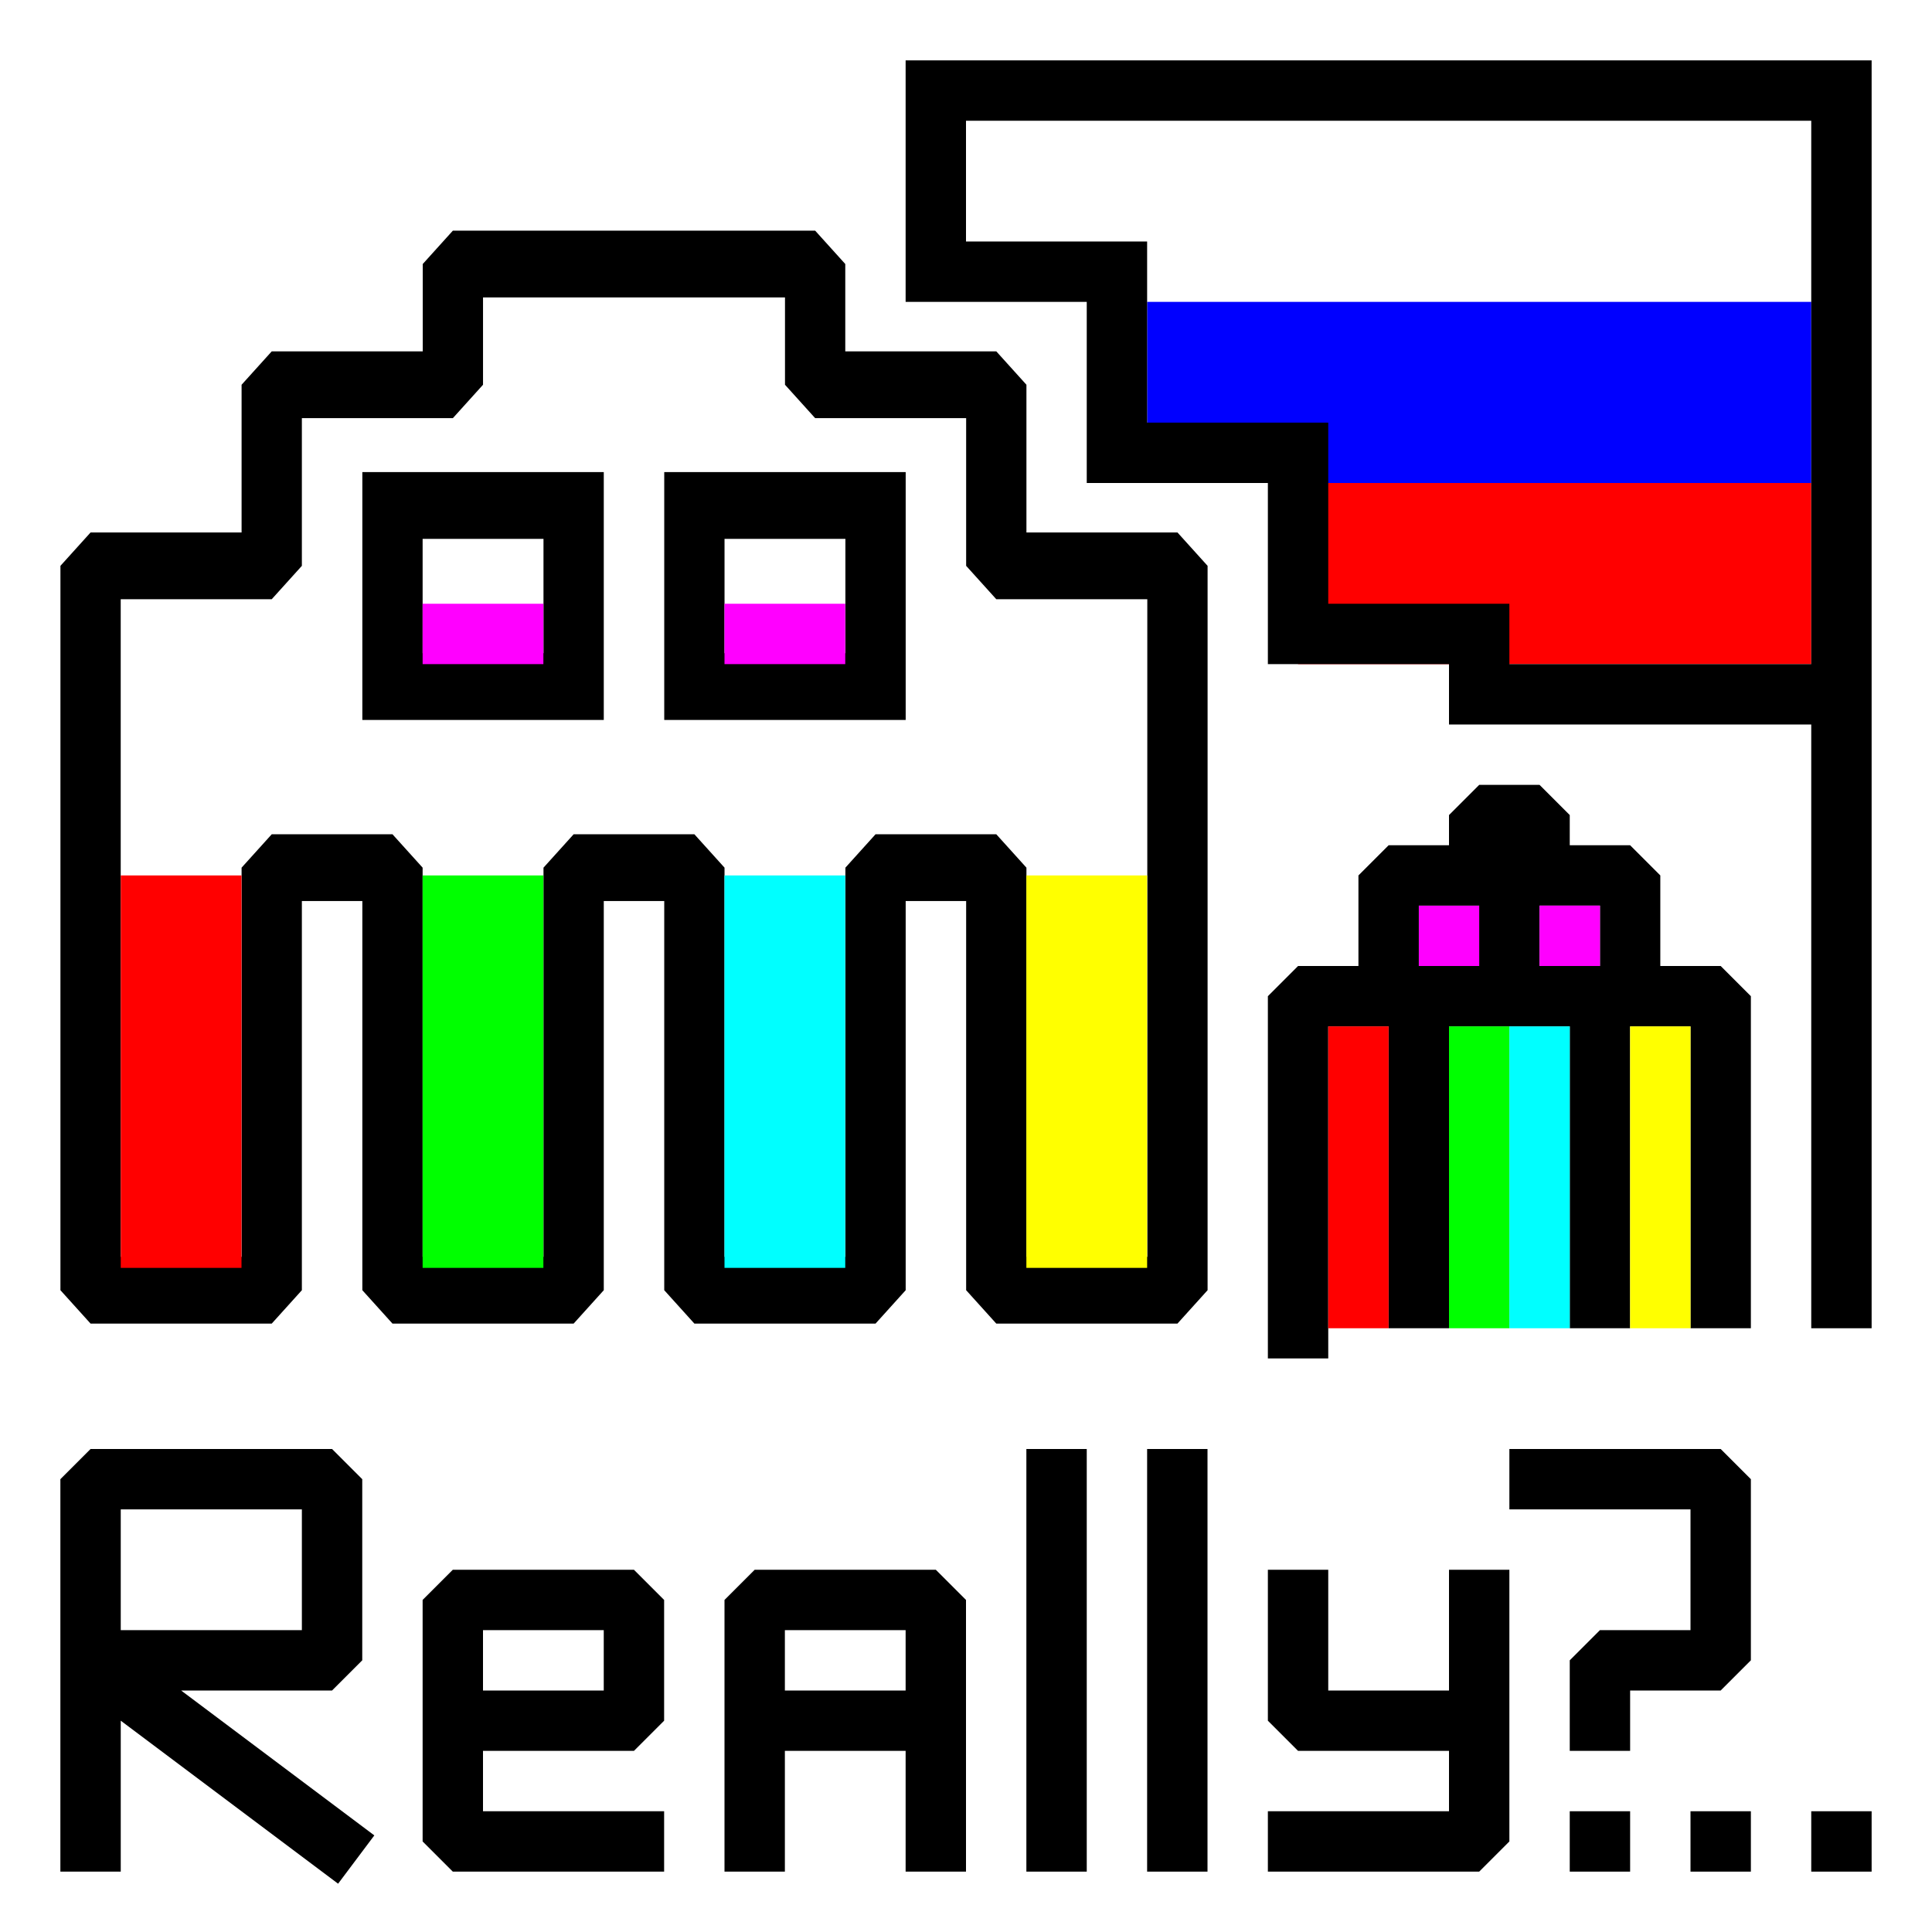 <?xml version="1.0" encoding="UTF-8" standalone="no"?>
<!-- Created with Inkscape (http://www.inkscape.org/) -->

<svg
   xmlns:dc="http://purl.org/dc/elements/1.1/"
   xmlns:cc="http://creativecommons.org/ns#"
   xmlns:rdf="http://www.w3.org/1999/02/22-rdf-syntax-ns#"
   xmlns:svg="http://www.w3.org/2000/svg"
   xmlns="http://www.w3.org/2000/svg"
   xmlns:sodipodi="http://sodipodi.sourceforge.net/DTD/sodipodi-0.dtd"
   xmlns:inkscape="http://www.inkscape.org/namespaces/inkscape"
   id="svg3006"
   version="1.1"
   inkscape:version="0.48.4 r9939"
   width="64"
   height="64"
   sodipodi:docname="nonames.svg"
   inkscape:export-filename="/home/ei-grad/rnnf-logo/nonames.png"
   inkscape:export-xdpi="90"
   inkscape:export-ydpi="90">
  <defs
     id="defs3010" />
  <sodipodi:namedview
     pagecolor="#ffffff"
     bordercolor="#666666"
     borderopacity="1"
     objecttolerance="10"
     gridtolerance="10"
     guidetolerance="10"
     inkscape:pageopacity="0"
     inkscape:pageshadow="2"
     inkscape:window-width="1598"
     inkscape:window-height="884"
     id="namedview3008"
     showgrid="true"
     showguides="true"
     inkscape:snap-global="true"
     inkscape:snap-bbox="false"
     inkscape:snap-object-midpoints="false"
     inkscape:snap-grids="true"
     inkscape:snap-to-guides="false"
     inkscape:snap-nodes="true"
     inkscape:snap-center="false"
     inkscape:zoom="1"
     inkscape:cx="-80.502297"
     inkscape:cy="-32.229468"
     inkscape:window-x="0"
     inkscape:window-y="14"
     inkscape:window-maximized="0"
     inkscape:current-layer="svg3006"
     inkscape:guide-bbox="true">
    <inkscape:grid
       type="xygrid"
       id="grid3134"
       empspacing="5"
       visible="true"
       enabled="true"
       snapvisiblegridlinesonly="true" />
    <sodipodi:guide
       position="0,0"
       orientation="0,64"
       id="guide3961" />
    <sodipodi:guide
       position="64,0"
       orientation="-64,0"
       id="guide3963" />
    <sodipodi:guide
       position="64,64"
       orientation="0,-64"
       id="guide3965" />
    <sodipodi:guide
       position="0,64"
       orientation="64,0"
       id="guide3967" />
  </sodipodi:namedview>
  <rect
     style="fill:#ffffff;fill-opacity:1;stroke-width:2;stroke-linecap:square;stroke-linejoin:bevel;stroke-miterlimit:4;stroke-dasharray:none"
     id="rect3884"
     width="64"
     height="64"
     x="0"
     y="0"
     inkscape:export-xdpi="90"
     inkscape:export-ydpi="90" />
  <g
     id="g3108"
     transform="matrix(1.997,0,0,2.212,-0.041,-1250.017)">
    <path
       style="fill:none;stroke:#000000;stroke-width:1;stroke-linecap:butt;stroke-linejoin:bevel;stroke-miterlimit:4;stroke-opacity:1;stroke-dasharray:none"
       d="m 1.523,584.429 0,-10.848 3.005,0 0,-2.712 3.005,0 0,-1.808 6.009,0 0,1.808 3.005,0 0,2.712 3.005,0 0,10.848 -3.005,0 0,-6.328 -2.003,0 0,6.328 -3.005,0 0,-6.328 -2.003,0 2e-7,6.328 -3.005,0 -2e-7,-6.328 -2.003,0 2e-7,6.328 z"
       id="path3136"
       inkscape:connector-curvature="0"
       sodipodi:nodetypes="ccccccccccccccccccccccccc" />
    <path
       style="fill:none;stroke:#000000;stroke-width:1px;stroke-linecap:butt;stroke-linejoin:miter;stroke-opacity:1"
       d="m 6.531,572.677 3.005,0 0,2.712 -3.005,0 z"
       id="path3906"
       inkscape:connector-curvature="0"
       sodipodi:nodetypes="ccccc" />
    <path
       style="fill:none;stroke:#000000;stroke-width:1px;stroke-linecap:butt;stroke-linejoin:miter;stroke-opacity:1"
       d="m 11.539,572.677 3.005,0 0,2.712 -3.005,0 z"
       id="path3906-3"
       inkscape:connector-curvature="0"
       sodipodi:nodetypes="ccccc" />
  </g>
  <rect
     style="fill:#ff0000"
     id="rect3039"
     width="4"
     height="13"
     x="4"
     y="29" />
  <rect
     style="fill:#00ff00;fill-opacity:1"
     id="rect3041"
     width="4"
     height="13"
     x="14"
     y="29" />
  <rect
     style="fill:#00ffff;fill-opacity:1"
     id="rect3043"
     width="4"
     height="13"
     x="24"
     y="29" />
  <rect
     style="fill:#ffff00;fill-opacity:1"
     id="rect3045"
     width="4"
     height="13"
     x="34"
     y="29" />
  <rect
     style="fill:#ff00ff;fill-opacity:1"
     id="rect3815"
     width="4"
     height="2"
     x="14"
     y="20" />
  <rect
     style="fill:#ff00ff;fill-opacity:1"
     id="rect3817"
     width="4"
     height="2"
     x="24"
     y="20" />
  <path
     style="fill:none;stroke:#000000;stroke-width:2;stroke-linecap:square;stroke-linejoin:bevel;stroke-miterlimit:4;stroke-opacity:1;stroke-dasharray:none"
     d="m 3,61 0,-12 8,0 0,6 -8,0 8,6"
     id="path3827"
     inkscape:connector-curvature="0"
     sodipodi:nodetypes="cccccc" />
  <path
     style="fill:none;stroke:#000000;stroke-width:2;stroke-linecap:square;stroke-linejoin:bevel;stroke-miterlimit:4;stroke-opacity:1;stroke-dasharray:none"
     d="m 21,61 -6,0 0,-8 6,0 0,4 -6,0"
     id="path3829"
     inkscape:connector-curvature="0"
     sodipodi:nodetypes="cccccc" />
  <path
     style="fill:none;stroke:#000000;stroke-width:2;stroke-linecap:butt;stroke-linejoin:bevel;stroke-miterlimit:4;stroke-opacity:1;stroke-dasharray:none"
     d="m 25,62 0,-9 6,0 0,9 0,-5 -6,0 z"
     id="path3833"
     inkscape:connector-curvature="0"
     sodipodi:nodetypes="ccccccc" />
  <path
     style="fill:none;stroke:#000000;stroke-width:2;stroke-linecap:square;stroke-linejoin:miter;stroke-miterlimit:4;stroke-opacity:1;stroke-dasharray:none"
     d="M 35,61 35,49"
     id="path3835"
     inkscape:connector-curvature="0"
     sodipodi:nodetypes="cc" />
  <path
     style="fill:none;stroke:#000000;stroke-width:2;stroke-linecap:square;stroke-linejoin:miter;stroke-miterlimit:4;stroke-opacity:1;stroke-dasharray:none"
     d="M 39,61 39,49"
     id="path3835-7"
     inkscape:connector-curvature="0"
     sodipodi:nodetypes="cc" />
  <path
     style="fill:none;stroke:#000000;stroke-width:2;stroke-linecap:square;stroke-linejoin:bevel;stroke-miterlimit:4;stroke-opacity:1;stroke-dasharray:none"
     d="m 43,53 0,4 6,0 0,-5 0,9 -6,0"
     id="path3868"
     inkscape:connector-curvature="0"
     sodipodi:nodetypes="cccccc" />
  <rect
     style="fill:#000000;fill-opacity:1;stroke-width:2;stroke-linecap:round;stroke-linejoin:round;stroke-miterlimit:4;stroke-dasharray:none"
     id="rect3876"
     width="2"
     height="2"
     x="52"
     y="60" />
  <path
     style="fill:none;stroke:#000000;stroke-width:2;stroke-linecap:square;stroke-linejoin:bevel;stroke-miterlimit:4;stroke-opacity:1;stroke-dasharray:none"
     d="m 53,57 0,-2 4,0 0,-6 -6,0"
     id="path3878"
     inkscape:connector-curvature="0"
     sodipodi:nodetypes="ccccc" />
  <rect
     style="fill:#000000;fill-opacity:1;stroke-width:2;stroke-linecap:square;stroke-linejoin:bevel;stroke-miterlimit:4;stroke-dasharray:none"
     id="rect3880"
     width="2"
     height="2"
     x="56"
     y="60" />
  <rect
     style="fill:#000000;fill-opacity:1;stroke-width:2;stroke-linecap:square;stroke-linejoin:bevel;stroke-miterlimit:4;stroke-dasharray:none"
     id="rect3882"
     width="2"
     height="2"
     x="60"
     y="60" />
  <path
     style="fill:#ff0000;fill-opacity:1;stroke:none"
     d="m 43,16 c 5.333,0 11.667,0 17,0 0,2 0,4 0,6 -5.333,0 -11.667,0 -17,0 0,-2 0,-4 0,-6 z"
     id="path3853-0"
     inkscape:connector-curvature="0"
     sodipodi:nodetypes="ccccc" />
  <path
     style="fill:#0000ff;fill-opacity:1;stroke:none"
     d="m 38,10 22,0 0,6 -22,0 z"
     id="path3853"
     inkscape:connector-curvature="0"
     sodipodi:nodetypes="ccccc" />
  <path
     style="fill:none;stroke:#000000;stroke-width:2;stroke-linecap:square;stroke-linejoin:miter;stroke-miterlimit:4;stroke-opacity:1;stroke-dasharray:none"
     d="m 61,44 0,-41 -30,0 0,6 6,0 0,6 6,0 0,6 6,0 0,2 12,0 z"
     id="path3083"
     inkscape:connector-curvature="0"
     sodipodi:nodetypes="cccccccccccc" />
  <rect
     style="fill:#ff00ff;fill-opacity:1;stroke:none"
     id="rect3875"
     width="2"
     height="2"
     x="47"
     y="30" />
  <path
     style="fill:none;stroke:#000000;stroke-width:2;stroke-linecap:square;stroke-linejoin:bevel;stroke-miterlimit:4;stroke-opacity:1;stroke-dasharray:none"
     d="m 43,44 0,-11 3,0 0,-4 4,0 0,0 0,3 0,-3 -1,0 0,-2 2,0 0,2 3,0 0,4 3,0 0,11 0,-11 -4,0 0,11 0,-11 -6,0 0,11 0,-11 -4,0 0,11"
     id="path3879"
     inkscape:connector-curvature="0"
     sodipodi:nodetypes="ccccccccccccccccccccccccc" />
  <rect
     style="fill:#ff00ff;fill-opacity:1;stroke:none"
     id="rect3877"
     width="2"
     height="2"
     x="51"
     y="30" />
  <rect
     style="fill:#ff0000"
     id="rect3039-5"
     width="2"
     height="10"
     x="44"
     y="34" />
  <rect
     style="fill:#00ff00;fill-opacity:1"
     id="rect3041-5"
     width="2"
     height="10"
     x="48"
     y="34" />
  <rect
     style="fill:#00ffff;fill-opacity:1"
     id="rect3043-1"
     width="2"
     height="10"
     x="50"
     y="34" />
  <rect
     style="fill:#ffff00;fill-opacity:1"
     id="rect3045-3"
     width="2"
     height="10"
     x="54"
     y="34" />
</svg>
